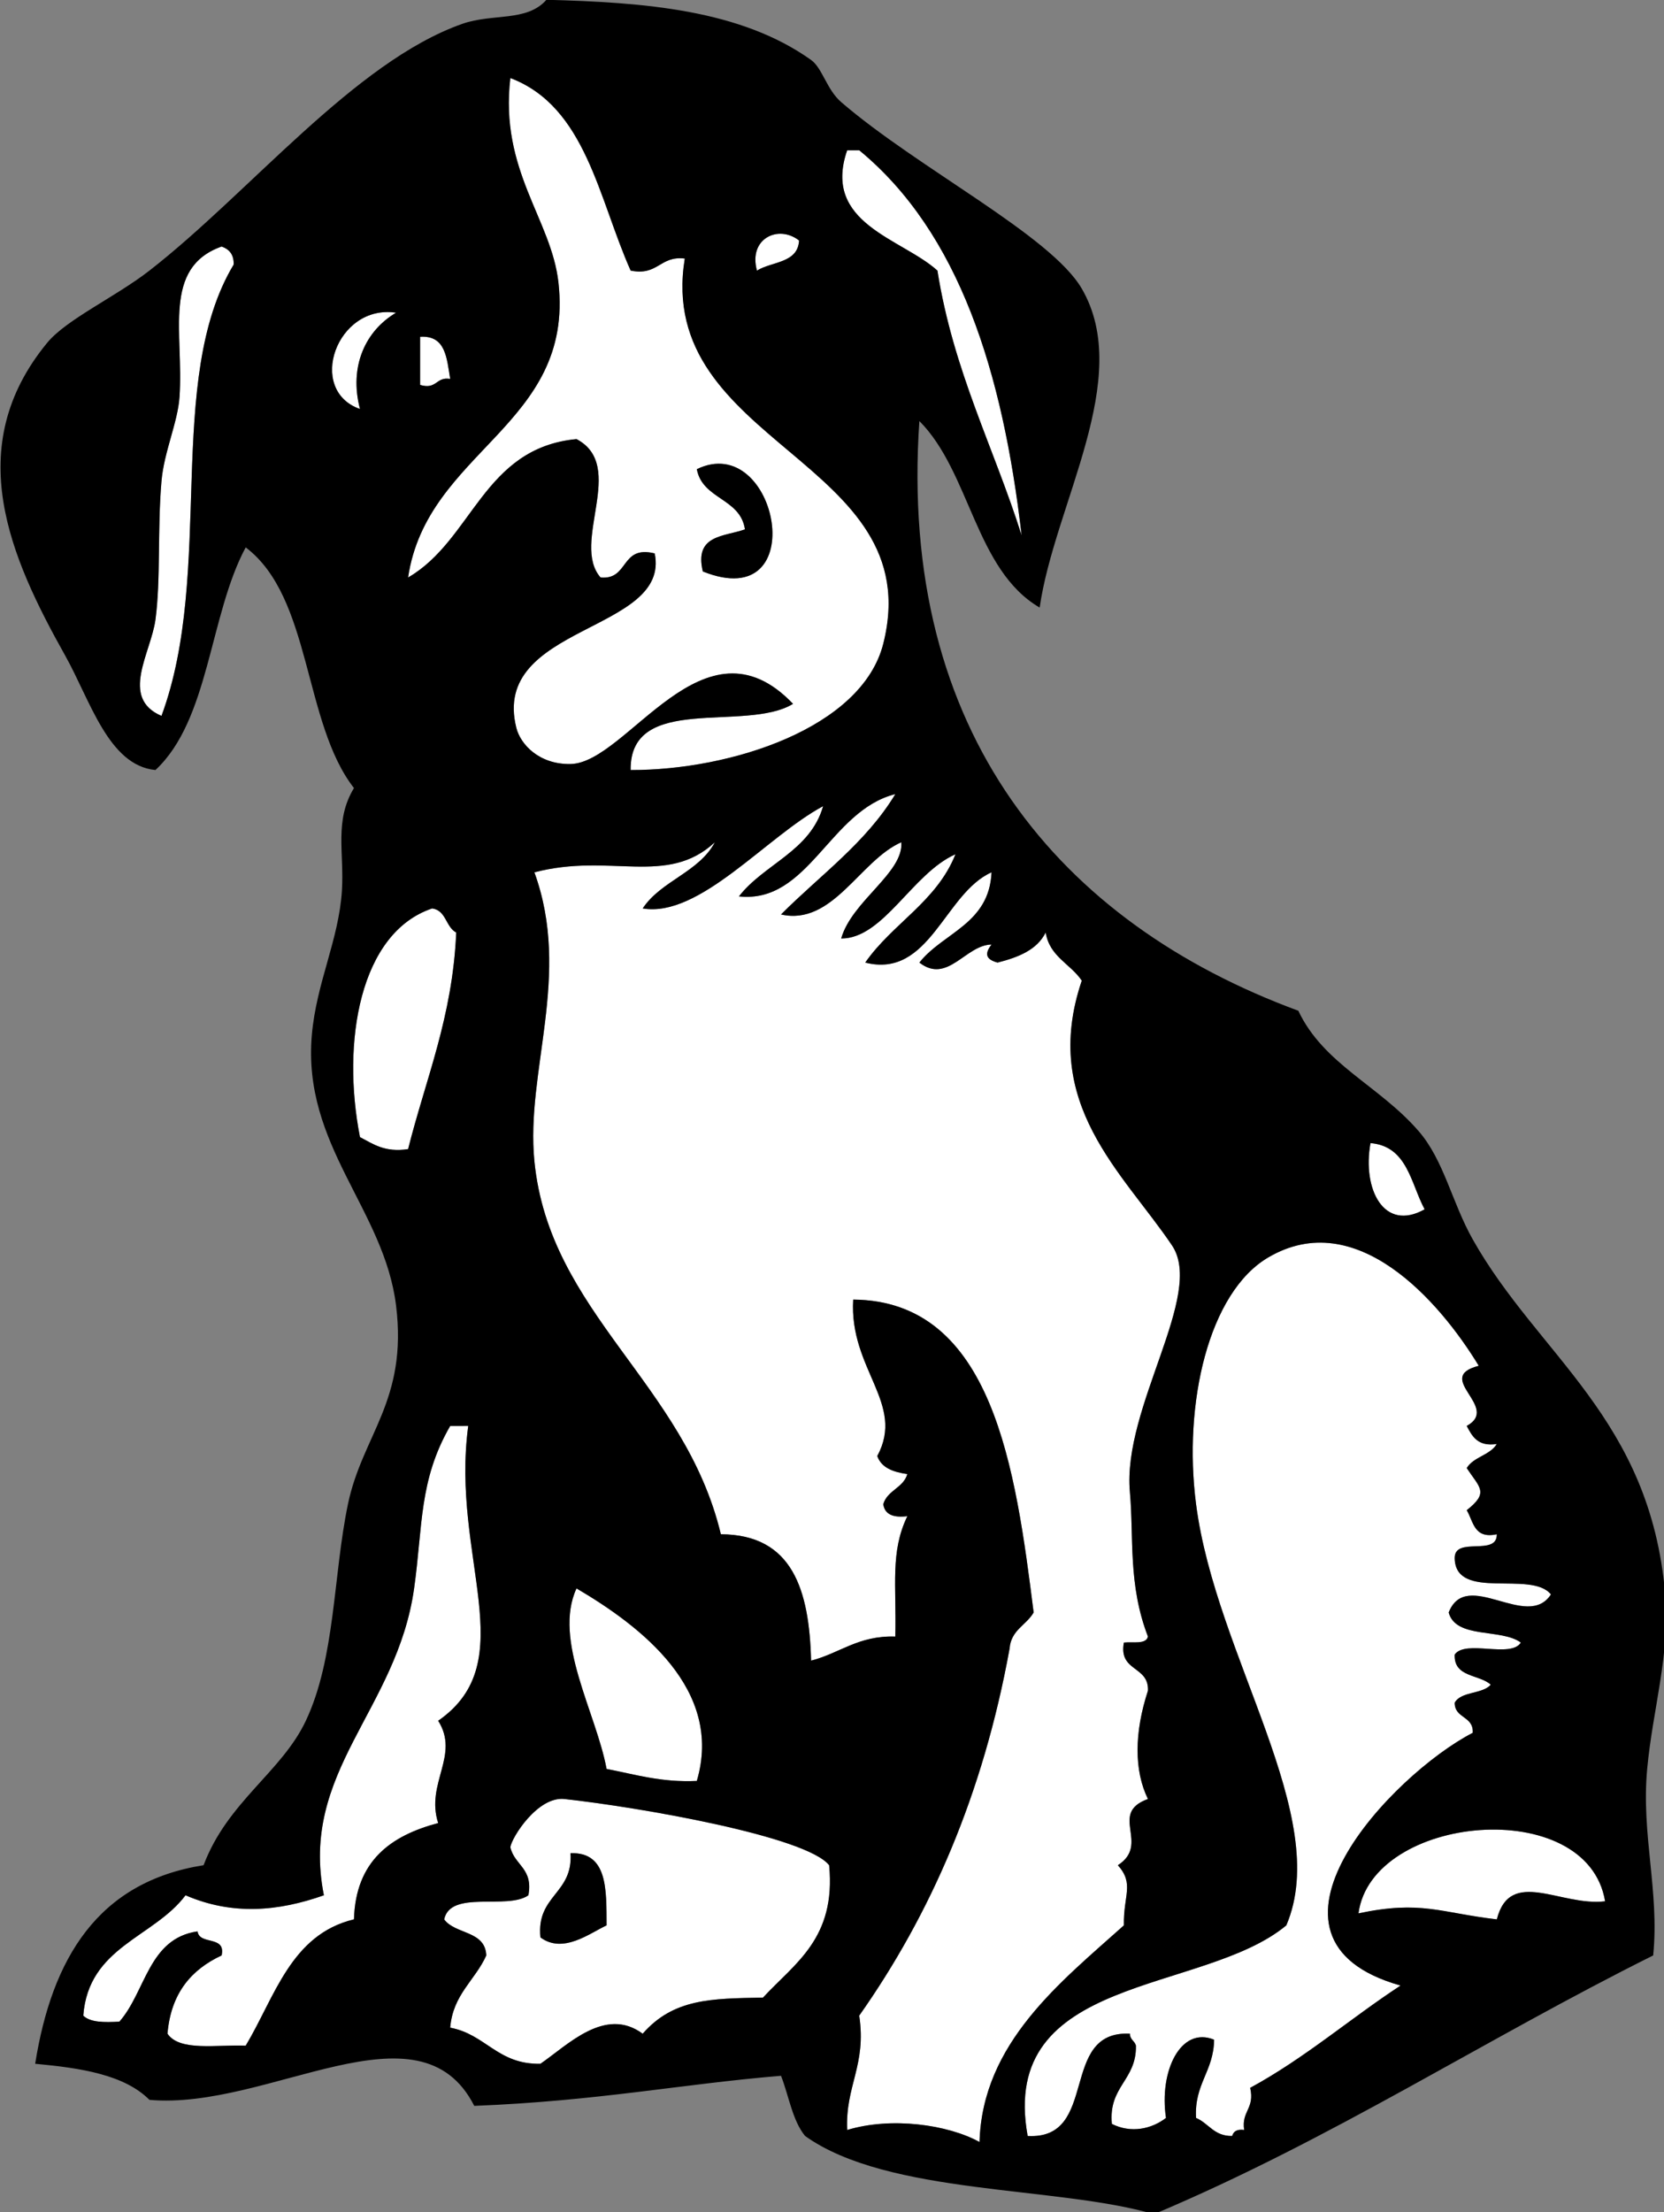 <?xml version="1.0" encoding="UTF-8" standalone="no"?>
<!-- Generator: Adobe Illustrator 13.0.0, SVG Export Plug-In . SVG Version: 6.00 Build 14948)  -->
<svg id="Layer_1" xmlns:rdf="http://www.w3.org/1999/02/22-rdf-syntax-ns#" xmlns="http://www.w3.org/2000/svg" xml:space="preserve" height="45" viewBox="0 0 33.861 45" width="33.861" version="1.1" y="0px" x="0px" xmlns:cc="http://creativecommons.org/ns#" xmlns:dc="http://purl.org/dc/elements/1.1/"><rect x="0" y="0" width="33.861" height="45" fill="#808080" stroke="none"/>
<g id="g3" transform="matrix(0.51,0,0,0.51,-11.68,4.619)">
	<g id="g5">
	<g id="g3090" fill-rule="evenodd"><path id="path9" fill="#FFF" d="m43.265-5.944c3.017,1.143,3.515,4.805,4.8,7.68,1.101,0.221,1.159-0.601,2.16-0.48-1.214,7.452,9.773,8.015,7.92,15.36-0.847,3.36-6.071,5.048-10.08,5.04-0.042-3.082,4.593-1.487,6.48-2.64-3.57-3.74-6.604,2.362-8.88,2.4-1.261,0.021-1.997-0.793-2.16-1.44-1.042-4.131,6.165-3.796,5.52-6.96-1.382-0.342-1.014,1.066-2.16,0.96-1.204-1.377,1.071-4.451-0.96-5.52-3.729,0.352-4.136,4.024-6.72,5.52,0.756-5.079,6.634-6.05,6-11.76-0.281-2.534-2.353-4.465-1.92-8.16zm7.44,15.6c0.226,1.215,1.734,1.146,1.92,2.4-0.822,0.297-2.034,0.206-1.68,1.68,4.411,1.771,2.988-5.643-0.24-4.08z"/><path id="path11" fill="#FFF" d="m56.705-3.064h0.48c3.992,3.289,5.723,8.837,6.48,15.36-1.115-3.524-2.726-6.554-3.359-10.56-1.414-1.282-4.617-1.867-3.601-4.8z"/><path id="path13" fill="#FFF" d="m54.785,0.536c-0.049,0.911-1.089,0.831-1.68,1.2-0.353-1.28,0.857-1.847,1.68-1.2z"/><path id="path15" fill="#FFF" d="m31.745,0.776c0.295,0.105,0.493,0.307,0.48,0.72-2.766,4.598-0.748,12.24-2.88,18-1.675-0.717-0.416-2.519-0.24-3.84,0.216-1.623,0.075-3.581,0.24-5.52,0.099-1.165,0.651-2.349,0.72-3.36,0.173-2.554-0.701-5.154,1.68-6z"/><path id="path17" fill="#FFF" d="m38.705,3.416c-1.208,0.708-1.889,2.128-1.44,3.84-2.143-0.75-0.935-4.2,1.44-3.84z"/><path id="path19" fill="#FFF" d="m39.665,4.376c1.028-0.068,1.061,0.859,1.2,1.68-0.578-0.098-0.521,0.438-1.2,0.24v-1.92z"/><path id="path21" d="m50.945,13.736c-0.354-1.474,0.857-1.383,1.68-1.68-0.186-1.254-1.694-1.185-1.92-2.4,3.228-1.563,4.651,5.851,0.24,4.08z"/><path id="path23" fill="#FFF" d="m39.185,36.776c-0.939,0.14-1.394-0.206-1.92-0.479-0.745-3.8-0.004-8.153,2.88-9.12,0.563,0.076,0.538,0.743,0.96,0.96-0.146,3.373-1.214,5.825-1.92,8.639z"/><path id="path25" fill="#FFF" d="m77.585,36.536c1.476,0.125,1.601,1.6,2.16,2.641-1.634,0.916-2.491-0.814-2.16-2.641z"/><path id="path27" fill="#FFF" d="m81.905,45.416c-1.839,0.474,0.89,1.65-0.48,2.399,0.22,0.421,0.446,0.834,1.2,0.72-0.27,0.45-0.93,0.511-1.2,0.961,0.517,0.784,0.904,0.97,0,1.68,0.271,0.449,0.284,1.156,1.2,0.96,0.02,0.899-1.699,0.061-1.68,0.96,0.037,1.723,3.058,0.462,3.84,1.439-0.946,1.466-3.37-1.079-4.08,0.721,0.291,1.068,2.097,0.623,2.88,1.2-0.4,0.639-2.213-0.134-2.64,0.479-0.038,0.918,0.979,0.78,1.439,1.2-0.334,0.386-1.184,0.256-1.439,0.72-0.001,0.641,0.759,0.521,0.72,1.2-3.211,1.656-9.466,8.228-2.88,10.08-2.029,1.331-3.822,2.897-6,4.08,0.192,0.832-0.357,0.922-0.24,1.68-0.278-0.039-0.427,0.053-0.479,0.24-0.73,0.011-0.934-0.507-1.44-0.72-0.078-1.358,0.705-1.855,0.72-3.12-1.34-0.551-2.202,1.266-1.92,3.12-0.568,0.438-1.388,0.626-2.159,0.239-0.145-1.504,0.984-1.734,0.96-3.12-0.046-0.194-0.241-0.238-0.24-0.479-2.862-0.142-1.2,4.239-4.08,4.08-1.178-6.475,6.994-5.634,10.32-8.4,1.854-4.349-2.814-10.706-3.601-16.8-0.52-4.027,0.502-8.441,2.88-9.84,3.503-2.059,6.825,1.732,8.399,4.321z"/><path id="path29" fill="#FFF" d="m41.585,47.816c-0.71,5.25,2.214,9.397-1.2,11.76,0.877,1.388-0.513,2.488,0,4.08-1.896,0.504-3.292,1.509-3.36,3.841-2.516,0.604-3.152,3.087-4.32,5.039-1.149-0.05-2.639,0.239-3.12-0.479,0.138-1.623,0.959-2.562,2.16-3.12,0.178-0.817-0.884-0.396-0.96-0.96-1.964,0.276-2.068,2.411-3.12,3.6-0.591,0.032-1.156,0.037-1.44-0.239,0.207-2.754,2.811-3.109,4.08-4.801,1.877,0.811,3.709,0.64,5.52,0-0.979-4.943,2.916-7.372,3.6-12.239,0.351-2.495,0.187-4.308,1.44-6.48,0.24-0.002,0.48-0.002,0.72-0.002z"/><path id="path31" fill="#FFF" d="m50.705,61.976c-1.425,0.065-2.458-0.262-3.6-0.479-0.412-2.233-2.151-5.14-1.2-7.2,2.567,1.508,5.874,4.034,4.8,7.679z"/><path id="path33" fill="#FFF" d="m44.465,73.256c-1.712,0.032-2.181-1.18-3.6-1.44,0.111-1.329,0.994-1.886,1.44-2.88-0.04-1-1.243-0.837-1.68-1.439,0.253-1.188,2.513-0.368,3.36-0.961,0.202-1.082-0.562-1.198-0.72-1.92,0.056-0.388,1.091-2.037,2.16-1.92,3.013,0.331,9.65,1.487,10.56,2.641,0.281,2.921-1.372,3.908-2.64,5.279-2.058,0.039-3.569,0.036-4.8,1.44-1.499-1.105-2.997,0.457-4.08,1.2zm0-5.04c0.905,0.67,1.963-0.166,2.64-0.48-0.007-1.433,0.048-2.928-1.44-2.88,0.109,1.629-1.371,1.669-1.2,3.36z"/><path id="path35" fill="#FFF" d="m86.945,66.776c-1.761,0.217-3.786-1.368-4.32,0.721-2.252-0.262-3.011-0.77-5.52-0.24,0.529-3.949,9.131-4.751,9.84-0.481z"/><path id="path37" d="m45.665,64.856c1.488-0.048,1.433,1.447,1.44,2.88-0.677,0.314-1.735,1.15-2.64,0.48-0.171-1.691,1.309-1.731,1.2-3.36z"/><path id="path39" fill="#FFF" d="m58.865,24.536c0.096,1.219-1.975,2.342-2.4,3.84,1.688,0.006,2.838-2.599,4.56-3.36-0.751,1.889-2.519,2.762-3.6,4.32,2.575,0.653,3.157-2.762,5.04-3.6-0.094,2.065-1.926,2.394-2.88,3.6,1.126,0.875,1.845-0.708,2.88-0.72-0.269,0.346-0.259,0.585,0.24,0.72,0.83-0.21,1.575-0.504,1.92-1.2,0.154,0.966,0.991,1.249,1.44,1.92-1.663,4.907,1.639,7.65,3.6,10.56,1.324,1.964-1.987,6.453-1.68,9.841,0.163,1.792-0.083,3.678,0.72,5.76-0.074,0.325-0.601,0.199-0.96,0.24-0.218,1.178,1.006,0.914,0.96,1.92-0.548,1.678-0.555,3.188,0,4.319-1.596,0.574,0.118,1.789-1.2,2.641,0.666,0.75,0.217,1.19,0.24,2.399-2.53,2.268-5.647,4.69-5.76,8.641-1.255-0.694-3.519-1.016-5.28-0.48-0.081-1.761,0.779-2.581,0.48-4.56,2.845-4.035,4.943-8.817,6-14.641,0.057-0.743,0.667-0.932,0.96-1.439-0.72-5.703-1.614-12.436-7.2-12.48-0.167,2.787,2.096,4.143,0.96,6.24,0.166,0.474,0.64,0.64,1.2,0.72-0.163,0.558-0.798,0.643-0.96,1.2,0.058,0.422,0.413,0.547,0.96,0.48-0.689,1.425-0.432,2.741-0.48,4.8-1.486-0.046-2.212,0.667-3.36,0.96-0.072-2.808-0.732-5.028-3.6-5.04-1.443-6.021-6.841-8.82-7.44-14.88-0.355-3.599,1.493-7.408,0-11.52,3.024-0.796,5.283,0.58,7.2-1.2-0.639,1.201-2.147,1.533-2.88,2.64,2.267,0.384,4.938-2.87,7.2-4.08-0.518,1.802-2.346,2.294-3.36,3.6,2.784,0.302,3.616-3.423,6.24-4.08-1.173,1.946-3.004,3.235-4.56,4.8,2.068,0.464,3.135-2.145,4.8-2.881z"/><path id="path41" d="m64.385,15.176c-2.576-1.504-2.764-5.396-4.8-7.44-0.854,12.461,5.63,20.022,15.12,23.52,1.005,2.132,3.221,2.979,4.8,4.8,1.012,1.166,1.326,2.84,2.16,4.32,2.62,4.651,7.078,7.133,7.68,14.159,0.203,2.366-0.502,4.596-0.72,6.961-0.243,2.642,0.494,4.859,0.24,7.439-6.729,3.351-12.826,7.334-19.92,10.32-3.841-1.132-10.597-0.745-13.92-3.12-0.505-0.615-0.646-1.594-0.96-2.4-4.003,0.333-7.286,1.003-12.24,1.2-2.196-4.323-8.197,0.182-12.96-0.24-0.998-1.002-2.729-1.271-4.56-1.439,0.671-4.21,2.505-7.255,6.72-7.92,0.953-2.532,3.113-3.713,4.08-5.761,1.181-2.5,1.087-5.795,1.68-8.64,0.576-2.762,2.388-4.121,1.92-7.92-0.474-3.848-3.748-6.383-3.36-10.8,0.184-2.092,1.079-3.787,1.2-5.76,0.093-1.522-0.31-2.778,0.48-4.08-2.032-2.608-1.678-7.603-4.32-9.6-1.453,2.707-1.444,6.876-3.6,8.88-1.875-0.177-2.603-2.783-3.6-4.56-2.202-3.926-4.148-8.316-0.72-12.48,0.77-0.936,2.73-1.83,4.08-2.88,3.993-3.106,8.185-8.328,12.48-9.84,1.221-0.43,2.573-0.067,3.36-0.96,3.901,0.101,7.742,0.392,10.56,2.4,0.448,0.319,0.623,1.182,1.2,1.68,3.056,2.637,8.364,5.316,9.6,7.44,2.088,3.588-1.092,8.603-1.68,12.721zm-19.2-12.96c0.634,5.71-5.244,6.681-6,11.76,2.584-1.496,2.992-5.168,6.72-5.52,2.031,1.069-0.244,4.143,0.96,5.52,1.146,0.106,0.778-1.302,2.16-0.96,0.645,3.164-6.563,2.829-5.52,6.96,0.163,0.646,0.898,1.461,2.16,1.44,2.277-0.038,5.311-6.14,8.88-2.4-1.887,1.153-6.521-0.441-6.48,2.64,4.009,0.008,9.232-1.68,10.08-5.04,1.853-7.345-9.134-7.908-7.92-15.36-1-0.121-1.059,0.701-2.16,0.48-1.285-2.875-1.783-6.537-4.8-7.68-0.433,3.695,1.639,5.626,1.92,8.16zm15.121-0.48c0.634,4.005,2.244,7.035,3.359,10.56-0.757-6.522-2.488-12.071-6.48-15.36h-0.48c-1.016,2.933,2.187,3.518,3.601,4.8zm-7.201,0c0.591-0.37,1.631-0.289,1.68-1.2-0.823-0.647-2.033-0.08-1.68,1.2zm-23.04,5.04c-0.069,1.012-0.621,2.196-0.72,3.36-0.166,1.939-0.024,3.897-0.24,5.52-0.176,1.321-1.435,3.123,0.24,3.84,2.132-5.76,0.114-13.402,2.88-18,0.013-0.413-0.185-0.615-0.48-0.72-2.381,0.846-1.507,3.446-1.68,6zm7.2,0.48c-0.449-1.712,0.232-3.132,1.44-3.84-2.375-0.36-3.583,3.09-1.44,3.84zm2.4-0.96c0.679,0.199,0.622-0.338,1.2-0.24-0.139-0.821-0.172-1.748-1.2-1.68v1.92zm14.4,21.12c1.555-1.564,3.386-2.854,4.56-4.8-2.624,0.657-3.456,4.382-6.24,4.08,1.014-1.306,2.842-1.798,3.36-3.6-2.261,1.21-4.933,4.464-7.2,4.08,0.732-1.107,2.241-1.439,2.88-2.64-1.917,1.78-4.176,0.404-7.2,1.2,1.493,4.112-0.355,7.921,0,11.52,0.599,6.06,5.997,8.858,7.44,14.88,2.868,0.012,3.528,2.232,3.6,5.04,1.148-0.293,1.874-1.006,3.36-0.96,0.049-2.059-0.208-3.375,0.48-4.8-0.547,0.066-0.902-0.059-0.96-0.48,0.163-0.558,0.797-0.643,0.96-1.2-0.56-0.08-1.034-0.246-1.2-0.72,1.136-2.098-1.127-3.453-0.96-6.24,5.586,0.045,6.48,6.777,7.2,12.48-0.293,0.508-0.903,0.696-0.96,1.439-1.058,5.823-3.155,10.605-6,14.641,0.299,1.979-0.561,2.799-0.48,4.56,1.762-0.535,4.025-0.214,5.28,0.48,0.112-3.95,3.229-6.373,5.76-8.641-0.023-1.209,0.426-1.649-0.24-2.399,1.318-0.852-0.396-2.066,1.2-2.641-0.555-1.131-0.548-2.642,0-4.319,0.046-1.006-1.178-0.742-0.96-1.92,0.359-0.041,0.886,0.085,0.96-0.24-0.803-2.082-0.557-3.968-0.72-5.76-0.308-3.388,3.004-7.877,1.68-9.841-1.961-2.909-5.263-5.652-3.6-10.56-0.449-0.671-1.286-0.954-1.44-1.92-0.345,0.695-1.09,0.989-1.92,1.2-0.499-0.134-0.509-0.374-0.24-0.72-1.035,0.012-1.754,1.595-2.88,0.72,0.954-1.206,2.786-1.534,2.88-3.6-1.883,0.838-2.465,4.252-5.04,3.6,1.082-1.558,2.849-2.431,3.6-4.32-1.722,0.761-2.872,3.366-4.56,3.36,0.425-1.498,2.496-2.621,2.4-3.84-1.665,0.737-2.732,3.346-4.8,2.881zm-12.96,0.72c-0.422-0.217-0.396-0.884-0.96-0.96-2.884,0.967-3.625,5.32-2.88,9.12,0.526,0.273,0.981,0.619,1.92,0.479,0.706-2.813,1.774-5.265,1.92-8.639zm38.64,11.04c-0.56-1.041-0.685-2.516-2.16-2.641-0.331,1.828,0.526,3.558,2.16,2.641zm-6.24,1.92c-2.378,1.398-3.399,5.813-2.88,9.84,0.786,6.094,5.455,12.451,3.601,16.8-3.326,2.767-11.498,1.926-10.32,8.4,2.88,0.159,1.218-4.222,4.08-4.08-0.001,0.241,0.194,0.285,0.24,0.479,0.024,1.386-1.104,1.616-0.96,3.12,0.771,0.387,1.591,0.199,2.159-0.239-0.282-1.854,0.58-3.671,1.92-3.12-0.015,1.265-0.798,1.762-0.72,3.12,0.507,0.213,0.71,0.73,1.44,0.72,0.053-0.188,0.201-0.279,0.479-0.24-0.117-0.758,0.433-0.848,0.24-1.68,2.178-1.183,3.971-2.749,6-4.08-6.586-1.853-0.331-8.424,2.88-10.08,0.039-0.679-0.721-0.56-0.72-1.2,0.256-0.464,1.105-0.334,1.439-0.72-0.46-0.42-1.478-0.282-1.439-1.2,0.427-0.613,2.239,0.159,2.64-0.479-0.783-0.577-2.589-0.132-2.88-1.2,0.71-1.8,3.134,0.745,4.08-0.721-0.782-0.978-3.803,0.283-3.84-1.439-0.02-0.899,1.699-0.061,1.68-0.96-0.916,0.196-0.929-0.511-1.2-0.96,0.904-0.71,0.517-0.896,0-1.68,0.271-0.45,0.931-0.511,1.2-0.961-0.754,0.114-0.98-0.299-1.2-0.72,1.37-0.749-1.358-1.926,0.48-2.399-1.573-2.59-4.895-6.381-8.399-4.321zm-32.64,6.72c-1.253,2.173-1.089,3.985-1.44,6.48-0.685,4.867-4.579,7.296-3.6,12.239-1.811,0.64-3.643,0.811-5.52,0-1.269,1.691-3.873,2.047-4.08,4.801,0.284,0.276,0.849,0.271,1.44,0.239,1.052-1.188,1.156-3.323,3.12-3.6,0.076,0.564,1.138,0.143,0.96,0.96-1.201,0.559-2.022,1.497-2.16,3.12,0.481,0.719,1.971,0.43,3.12,0.479,1.168-1.952,1.804-4.436,4.32-5.039,0.068-2.332,1.463-3.337,3.36-3.841-0.513-1.592,0.877-2.692,0-4.08,3.414-2.362,0.49-6.51,1.2-11.76-0.24,0.002-0.48,0.002-0.72,0.002zm5.04,6.48c-0.951,2.061,0.788,4.967,1.2,7.2,1.142,0.218,2.175,0.545,3.6,0.479,1.074-3.644-2.233-6.17-4.8-7.679zm2.64,17.76c1.231-1.404,2.742-1.401,4.8-1.44,1.269-1.371,2.921-2.358,2.64-5.279-0.91-1.153-7.547-2.31-10.56-2.641-1.069-0.117-2.104,1.532-2.16,1.92,0.158,0.722,0.922,0.838,0.72,1.92-0.848,0.593-3.107-0.227-3.36,0.961,0.438,0.603,1.641,0.439,1.68,1.439-0.446,0.994-1.329,1.551-1.44,2.88,1.419,0.261,1.888,1.473,3.6,1.44,1.083-0.743,2.581-2.305,4.08-1.2zm28.561-4.8c2.509-0.529,3.268-0.021,5.52,0.24,0.534-2.089,2.56-0.504,4.32-0.721-0.71-4.269-9.312-3.467-9.84,0.481z"/></g></g>
</g>
</svg>
